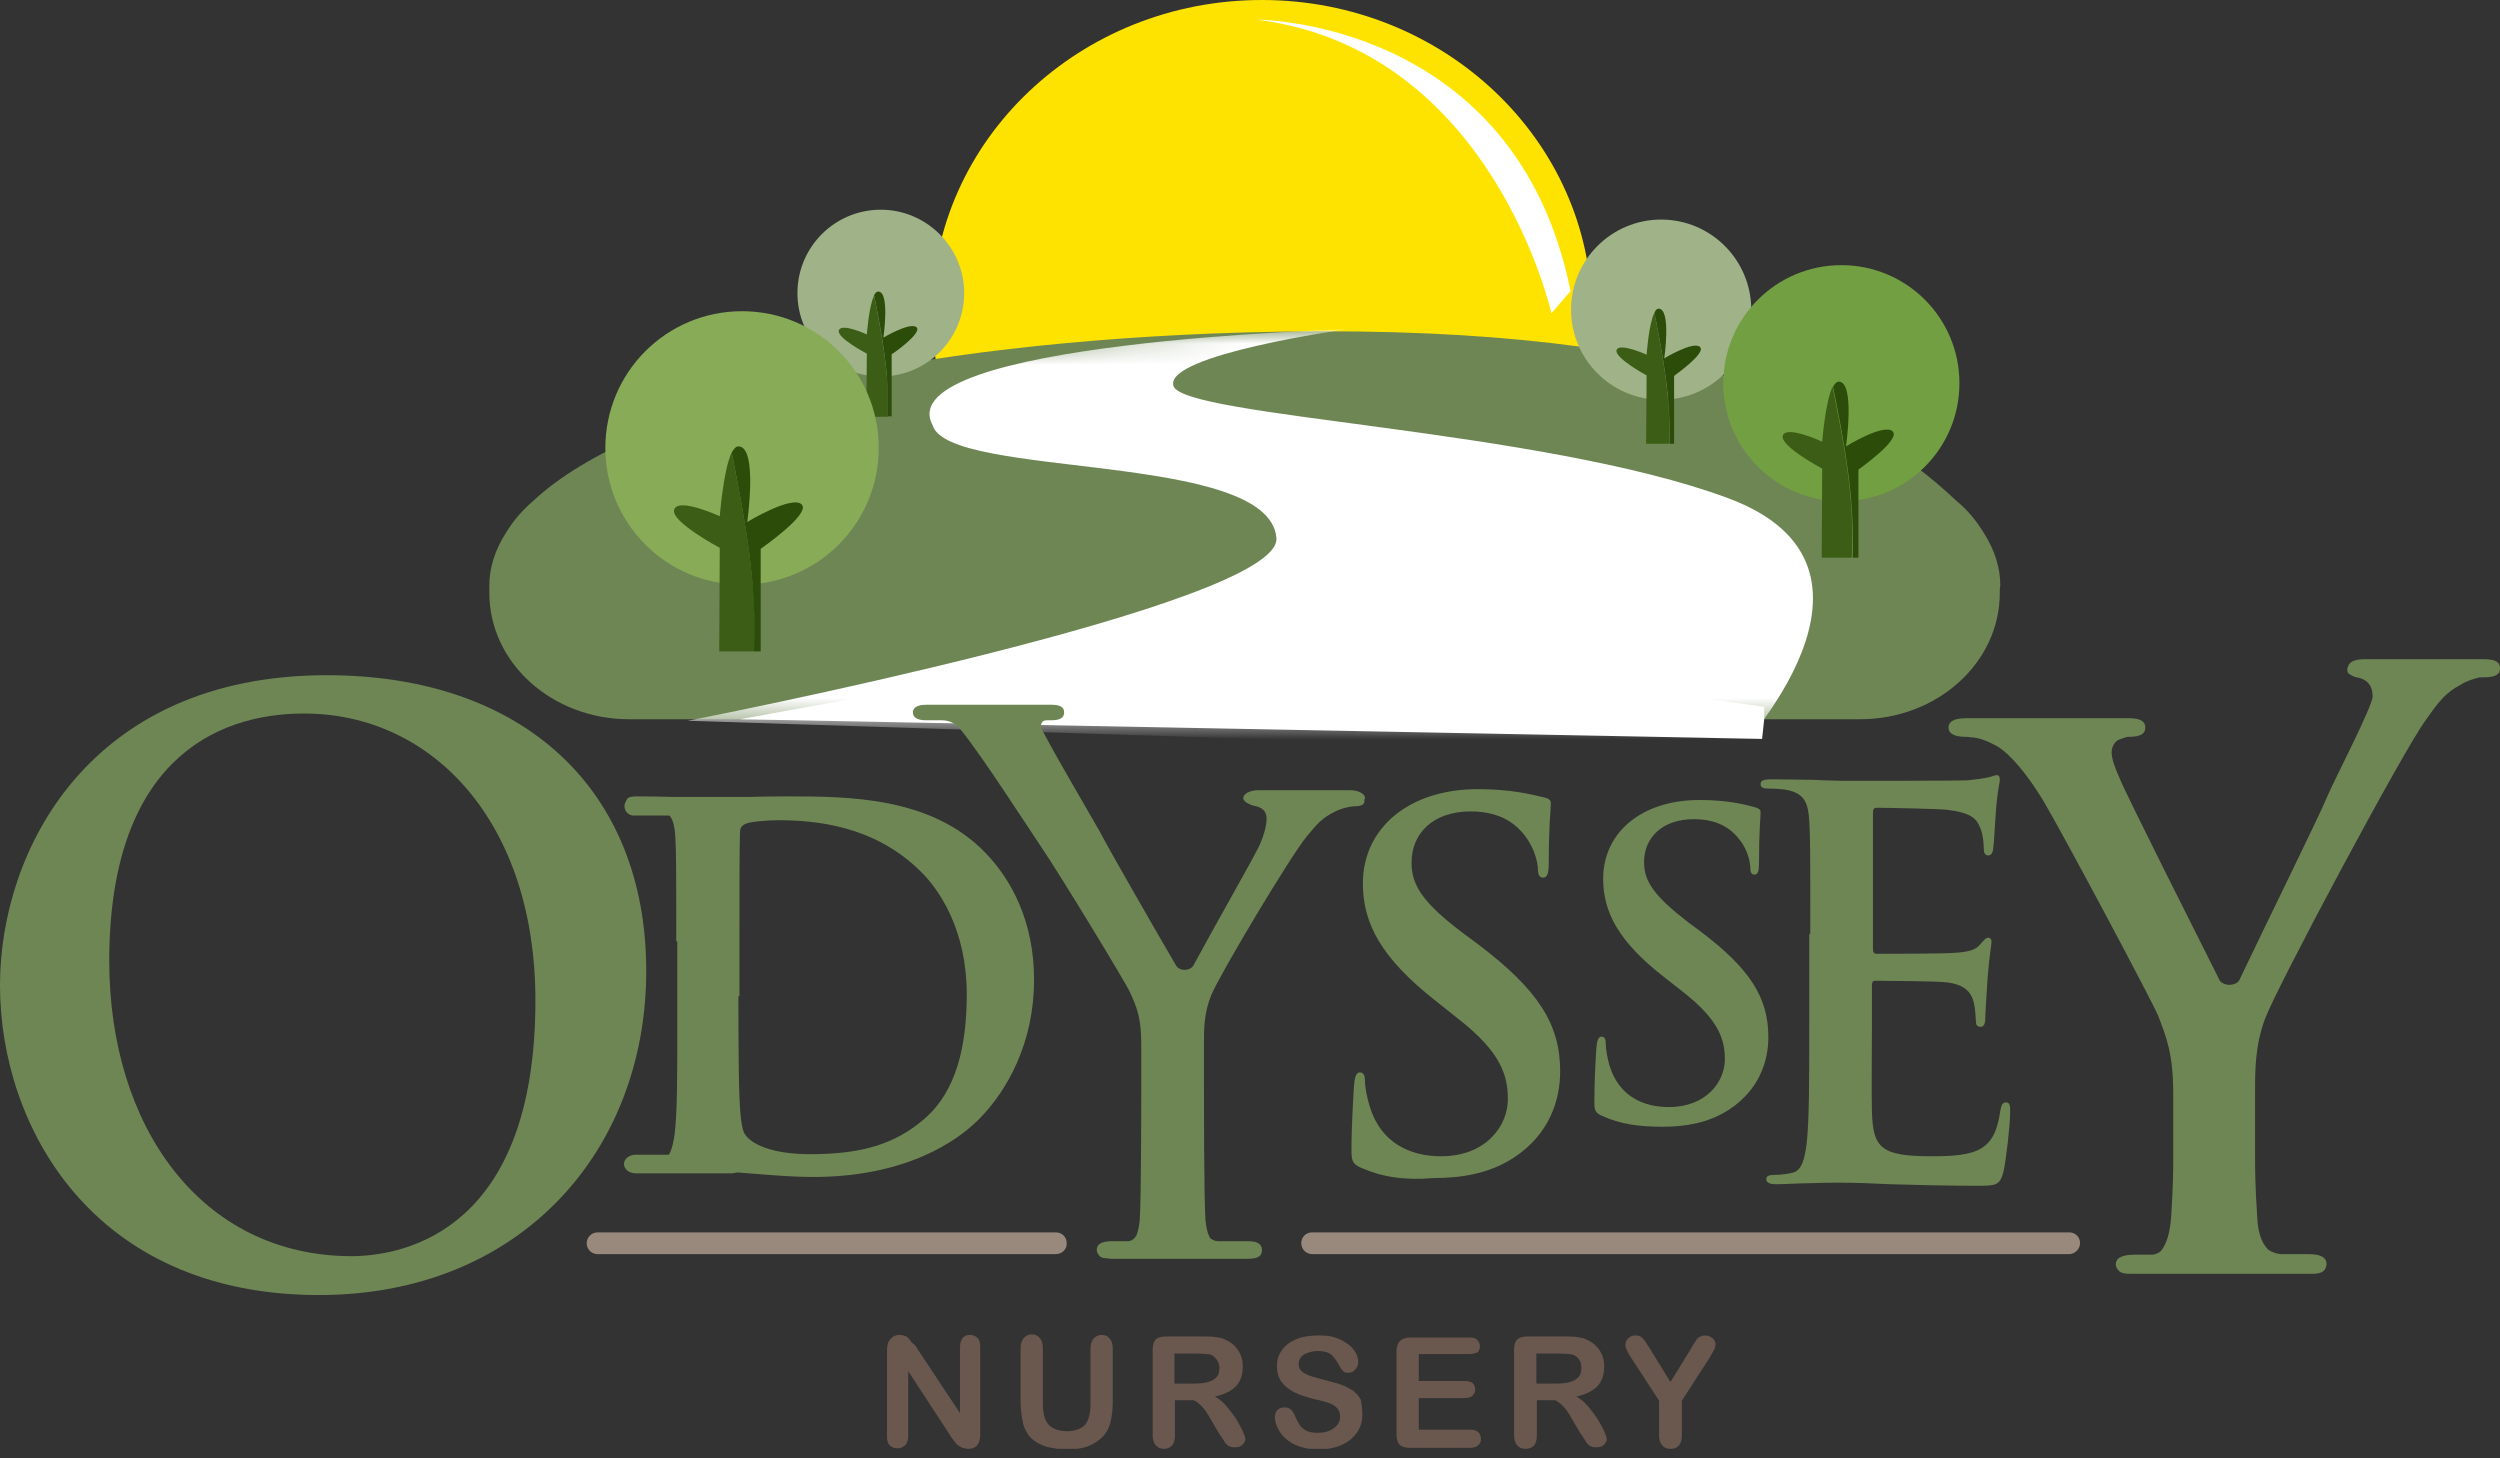 <svg width="120" height="70" viewBox="0 0 120 70" fill="none" xmlns="http://www.w3.org/2000/svg">
<rect x="0" y="0" width="120" height="70" fill="#333333" stroke="none"/>
<g clip-path="url(#clip0_1101_128)">
<path d="M44.018 64.722L46.081 67.829V64.673C46.081 64.474 46.13 64.325 46.205 64.225C46.28 64.126 46.404 64.076 46.553 64.076C46.702 64.076 46.826 64.126 46.926 64.225C47.025 64.325 47.05 64.474 47.05 64.673V68.848C47.05 69.321 46.851 69.544 46.478 69.544C46.379 69.544 46.304 69.519 46.205 69.495C46.13 69.47 46.056 69.42 45.981 69.37C45.907 69.321 45.857 69.246 45.782 69.147C45.733 69.072 45.658 68.998 45.608 68.898L43.595 65.816V68.923C43.595 69.122 43.545 69.271 43.446 69.37C43.347 69.47 43.222 69.519 43.073 69.519C42.924 69.519 42.8 69.47 42.7 69.37C42.601 69.271 42.576 69.122 42.576 68.923V64.847C42.576 64.673 42.601 64.548 42.626 64.449C42.676 64.35 42.75 64.25 42.85 64.176C42.949 64.101 43.073 64.076 43.197 64.076C43.297 64.076 43.371 64.101 43.446 64.126C43.521 64.151 43.57 64.2 43.62 64.25C43.67 64.3 43.719 64.374 43.769 64.449C43.918 64.548 43.968 64.623 44.018 64.722Z" fill="#6A584E"/>
<path d="M48.988 67.257V64.722C48.988 64.498 49.038 64.349 49.137 64.225C49.237 64.125 49.361 64.051 49.51 64.051C49.684 64.051 49.809 64.1 49.908 64.225C50.007 64.324 50.057 64.498 50.057 64.722V67.332C50.057 67.63 50.082 67.878 50.157 68.077C50.231 68.276 50.33 68.425 50.504 68.525C50.678 68.624 50.902 68.699 51.2 68.699C51.623 68.699 51.921 68.574 52.095 68.376C52.269 68.152 52.344 67.829 52.344 67.356V64.747C52.344 64.523 52.393 64.374 52.493 64.25C52.592 64.15 52.717 64.076 52.866 64.076C53.04 64.076 53.164 64.125 53.263 64.25C53.363 64.349 53.413 64.523 53.413 64.747V67.282C53.413 67.704 53.363 68.028 53.288 68.326C53.214 68.599 53.065 68.848 52.841 69.047C52.642 69.221 52.418 69.345 52.17 69.444C51.921 69.519 51.623 69.569 51.275 69.569C50.877 69.569 50.529 69.519 50.231 69.444C49.933 69.345 49.709 69.221 49.51 69.047C49.336 68.873 49.187 68.624 49.113 68.351C49.038 68.003 48.988 67.68 48.988 67.257Z" fill="#6A584E"/>
<path d="M56.77 67.208H56.397V68.898C56.397 69.121 56.347 69.295 56.248 69.395C56.148 69.494 56.024 69.544 55.875 69.544C55.701 69.544 55.577 69.494 55.477 69.37C55.378 69.27 55.328 69.097 55.328 68.873V64.797C55.328 64.573 55.378 64.399 55.477 64.299C55.577 64.2 55.751 64.15 55.974 64.15H57.714C57.963 64.15 58.162 64.15 58.336 64.175C58.51 64.2 58.659 64.225 58.808 64.299C58.982 64.374 59.131 64.474 59.255 64.598C59.38 64.722 59.479 64.871 59.553 65.045C59.628 65.219 59.653 65.393 59.653 65.592C59.653 65.99 59.553 66.288 59.33 66.537C59.106 66.76 58.783 66.934 58.311 67.034C58.51 67.133 58.684 67.282 58.858 67.481C59.032 67.68 59.181 67.879 59.33 68.102C59.454 68.326 59.578 68.525 59.653 68.699C59.727 68.873 59.777 68.997 59.777 69.072C59.777 69.146 59.752 69.221 59.703 69.27C59.653 69.345 59.603 69.395 59.529 69.42C59.454 69.469 59.355 69.469 59.255 69.469C59.131 69.469 59.032 69.445 58.957 69.395C58.882 69.345 58.808 69.27 58.758 69.171C58.708 69.097 58.609 68.947 58.51 68.798L58.087 68.078C57.938 67.804 57.789 67.605 57.664 67.481C57.54 67.357 57.416 67.257 57.292 67.208C57.118 67.208 56.944 67.208 56.77 67.208ZM57.366 64.971H56.372V66.412H57.341C57.59 66.412 57.814 66.387 57.988 66.338C58.162 66.288 58.286 66.213 58.385 66.114C58.485 66.014 58.534 65.865 58.534 65.666C58.534 65.517 58.485 65.393 58.41 65.269C58.336 65.169 58.236 65.07 58.112 65.02C57.988 64.996 57.739 64.971 57.366 64.971Z" fill="#6A584E"/>
<path d="M65.394 67.879C65.394 68.203 65.319 68.476 65.145 68.749C64.971 68.998 64.748 69.197 64.424 69.346C64.101 69.495 63.729 69.57 63.306 69.57C62.784 69.57 62.361 69.47 62.014 69.271C61.765 69.122 61.566 68.948 61.417 68.7C61.268 68.476 61.193 68.228 61.193 68.004C61.193 67.879 61.243 67.755 61.318 67.681C61.417 67.581 61.517 67.556 61.666 67.556C61.79 67.556 61.864 67.581 61.964 67.656C62.038 67.73 62.113 67.83 62.163 67.979C62.237 68.153 62.312 68.277 62.386 68.401C62.461 68.526 62.585 68.6 62.709 68.675C62.859 68.749 63.033 68.774 63.256 68.774C63.579 68.774 63.828 68.7 64.027 68.551C64.226 68.401 64.325 68.228 64.325 68.004C64.325 67.83 64.275 67.681 64.176 67.581C64.076 67.482 63.927 67.382 63.753 67.333C63.579 67.283 63.356 67.208 63.082 67.159C62.709 67.059 62.386 66.96 62.138 66.836C61.889 66.711 61.691 66.562 61.517 66.338C61.367 66.14 61.293 65.866 61.293 65.568C61.293 65.27 61.367 65.021 61.541 64.797C61.691 64.574 61.939 64.4 62.237 64.276C62.535 64.151 62.883 64.102 63.306 64.102C63.629 64.102 63.903 64.126 64.151 64.226C64.375 64.3 64.574 64.425 64.748 64.549C64.897 64.673 65.021 64.822 65.096 64.972C65.17 65.121 65.195 65.27 65.195 65.394C65.195 65.518 65.145 65.643 65.046 65.742C64.971 65.841 64.847 65.891 64.723 65.891C64.599 65.891 64.499 65.866 64.449 65.792C64.375 65.717 64.325 65.618 64.251 65.493C64.151 65.295 64.027 65.145 63.903 65.021C63.778 64.922 63.555 64.847 63.256 64.847C62.983 64.847 62.759 64.922 62.585 65.021C62.411 65.145 62.337 65.295 62.337 65.469C62.337 65.568 62.361 65.667 62.411 65.742C62.461 65.817 62.56 65.891 62.66 65.941C62.759 65.99 62.859 66.04 62.958 66.065C63.057 66.09 63.231 66.14 63.48 66.214C63.778 66.289 64.052 66.363 64.3 66.438C64.549 66.513 64.748 66.637 64.922 66.736C65.096 66.861 65.22 67.01 65.319 67.184C65.344 67.382 65.394 67.606 65.394 67.879Z" fill="#6A584E"/>
<path d="M70.513 64.996H68.102V66.289H70.314C70.463 66.289 70.588 66.314 70.687 66.388C70.761 66.463 70.811 66.562 70.811 66.687C70.811 66.811 70.761 66.91 70.687 66.985C70.612 67.059 70.488 67.109 70.314 67.109H68.102V68.625H70.588C70.761 68.625 70.886 68.675 70.96 68.75C71.035 68.824 71.085 68.924 71.085 69.073C71.085 69.197 71.035 69.296 70.96 69.371C70.886 69.446 70.737 69.495 70.588 69.495H67.679C67.456 69.495 67.282 69.446 67.182 69.346C67.083 69.247 67.033 69.073 67.033 68.849V64.872C67.033 64.723 67.058 64.599 67.108 64.499C67.157 64.4 67.232 64.326 67.332 64.276C67.431 64.226 67.555 64.201 67.704 64.201H70.538C70.712 64.201 70.836 64.226 70.911 64.325C70.985 64.4 71.035 64.499 71.035 64.624C71.035 64.748 70.985 64.847 70.911 64.922C70.811 64.947 70.687 64.996 70.513 64.996Z" fill="#6A584E"/>
<path d="M74.142 67.208H73.769V68.898C73.769 69.121 73.72 69.295 73.62 69.395C73.521 69.494 73.397 69.544 73.223 69.544C73.049 69.544 72.924 69.494 72.825 69.37C72.725 69.27 72.676 69.097 72.676 68.873V64.797C72.676 64.573 72.725 64.399 72.825 64.299C72.924 64.2 73.098 64.15 73.322 64.15H75.062C75.31 64.15 75.509 64.15 75.683 64.175C75.857 64.2 76.006 64.225 76.156 64.299C76.329 64.374 76.479 64.474 76.603 64.598C76.727 64.722 76.827 64.871 76.901 65.045C76.976 65.219 77.001 65.393 77.001 65.592C77.001 65.99 76.901 66.288 76.677 66.537C76.454 66.76 76.131 66.934 75.658 67.034C75.857 67.133 76.031 67.282 76.205 67.481C76.379 67.68 76.528 67.879 76.677 68.102C76.802 68.326 76.926 68.525 77.001 68.699C77.075 68.873 77.125 68.997 77.125 69.072C77.125 69.146 77.1 69.221 77.05 69.27C77.001 69.345 76.951 69.395 76.876 69.42C76.802 69.469 76.702 69.469 76.603 69.469C76.479 69.469 76.379 69.445 76.305 69.395C76.23 69.345 76.156 69.27 76.106 69.171C76.056 69.097 75.981 68.947 75.857 68.798L75.435 68.078C75.286 67.804 75.136 67.605 75.012 67.481C74.888 67.357 74.764 67.257 74.639 67.208C74.49 67.208 74.316 67.208 74.142 67.208ZM74.739 64.971H73.745V66.412H74.714C74.962 66.412 75.186 66.387 75.36 66.338C75.534 66.288 75.658 66.213 75.758 66.114C75.857 66.014 75.907 65.865 75.907 65.666C75.907 65.517 75.882 65.393 75.808 65.269C75.733 65.169 75.633 65.07 75.484 65.02C75.36 64.996 75.112 64.971 74.739 64.971Z" fill="#6A584E"/>
<path d="M79.635 68.899V67.233L78.343 65.245C78.218 65.071 78.144 64.922 78.094 64.822C78.044 64.723 78.019 64.624 78.019 64.549C78.019 64.425 78.069 64.325 78.169 64.226C78.268 64.126 78.392 64.102 78.517 64.102C78.666 64.102 78.765 64.151 78.84 64.226C78.914 64.3 79.039 64.474 79.188 64.723L80.182 66.338L81.176 64.723C81.226 64.624 81.275 64.549 81.325 64.474C81.375 64.4 81.4 64.35 81.45 64.276C81.499 64.226 81.549 64.176 81.624 64.151C81.698 64.126 81.748 64.102 81.847 64.102C81.972 64.102 82.096 64.151 82.195 64.226C82.295 64.3 82.344 64.425 82.344 64.524C82.344 64.624 82.32 64.723 82.27 64.797C82.22 64.897 82.145 65.021 82.046 65.195L80.729 67.233V68.899C80.729 69.122 80.679 69.271 80.58 69.396C80.48 69.495 80.356 69.545 80.182 69.545C80.033 69.545 79.884 69.495 79.809 69.396C79.685 69.271 79.635 69.122 79.635 68.899Z" fill="#6A584E"/>
<path d="M50.679 60.198H28.682C28.384 60.198 28.16 59.95 28.16 59.676C28.16 59.378 28.409 59.154 28.682 59.154H50.679C50.977 59.154 51.201 59.378 51.201 59.676C51.226 59.95 50.977 60.198 50.679 60.198Z" fill="#99897D"/>
<path d="M99.321 60.198H62.983C62.685 60.198 62.461 59.95 62.461 59.676C62.461 59.378 62.685 59.154 62.983 59.154H99.321C99.619 59.154 99.843 59.378 99.843 59.676C99.843 59.95 99.594 60.198 99.321 60.198Z" fill="#99897D"/>
<path d="M35.096 56.321H30.523C30.2 56.321 29.951 56.122 29.951 55.873C29.951 55.625 30.2 55.426 30.523 55.426H35.096C35.394 55.426 35.668 55.625 35.668 55.873C35.668 56.122 35.419 56.321 35.096 56.321Z" fill="#6E8654"/>
<path d="M76.406 15.037C76.406 23.339 69.322 30.075 60.573 30.075C51.824 30.075 44.74 23.339 44.74 15.037C44.74 6.736 51.824 0 60.573 0C69.297 0 76.406 6.736 76.406 15.037Z" fill="#FFE300"/>
<path d="M60.324 0.945C60.324 0.945 72.752 0.92 75.386 13.969L74.467 15.038C74.467 15.038 71.658 2.362 60.324 0.945Z" fill="white"/>
<path d="M96.015 28.112C96.015 27.242 95.742 26.397 95.22 25.576C94.872 25.005 94.449 24.483 93.927 24.06C88.956 19.338 80.307 15.386 59.752 15.957C43.994 16.405 30.572 19.363 25.576 24.06C25.054 24.508 24.632 25.005 24.284 25.576C23.762 26.397 23.488 27.242 23.488 28.112C23.488 28.161 23.488 28.211 23.488 28.261C23.488 28.311 23.488 28.385 23.488 28.46C23.488 31.815 26.496 34.524 30.199 34.524H89.279C92.983 34.524 95.99 31.815 95.99 28.46C95.99 28.385 95.99 28.335 95.99 28.261C95.99 28.211 96.015 28.161 96.015 28.112Z" fill="#6E8654"/>
<mask id="mask0_1101_128" style="mask-type:luminance" maskUnits="userSpaceOnUse" x="23" y="15" width="73" height="20">
<path d="M59.752 15.981C43.994 16.403 30.572 19.361 25.576 24.059C25.054 24.506 24.632 25.028 24.284 25.575C23.762 26.395 23.488 27.24 23.488 28.11C23.488 28.16 23.488 28.209 23.488 28.259C23.488 28.309 23.488 28.384 23.488 28.458C23.488 31.814 26.496 34.523 30.199 34.523H89.279C92.983 34.523 95.99 31.814 95.99 28.458C95.99 28.384 95.99 28.334 95.99 28.259C95.99 28.209 95.99 28.16 95.99 28.11C95.99 27.24 95.717 26.395 95.195 25.575C94.847 25.003 94.424 24.481 93.903 24.059C89.279 19.659 81.425 15.906 63.604 15.906C62.361 15.906 61.094 15.931 59.752 15.981Z" fill="white"/>
</mask>
<g mask="url(#mask0_1101_128)">
<path d="M64.623 15.807C64.623 15.807 42.627 16.403 44.764 20.405C45.51 23.015 60.92 21.623 61.268 25.823C61.566 29.054 33.008 34.597 33.008 34.597L83.29 36.213C83.29 36.213 91.914 27.24 82.942 23.909C73.969 20.579 56.744 20.032 56.322 18.516C55.899 17.024 64.623 15.807 64.623 15.807Z" fill="white"/>
</g>
<path d="M46.281 14.068C46.281 16.28 44.491 18.07 42.279 18.07C40.067 18.07 38.277 16.28 38.277 14.068C38.277 11.856 40.067 10.066 42.279 10.066C44.466 10.066 46.281 11.856 46.281 14.068Z" fill="#A0B288"/>
<path d="M41.955 14.191C41.707 14.688 41.608 16.055 41.608 16.055C41.608 16.055 40.39 15.484 40.265 15.857C40.141 16.205 41.608 16.975 41.608 16.975L41.583 20.008H42.602C42.701 18.019 42.353 16.18 41.955 14.191Z" fill="#3B5D16"/>
<path d="M43.993 15.709C43.695 15.436 42.403 16.206 42.403 16.206C42.403 16.206 42.726 13.994 42.154 13.994C42.079 13.994 42.005 14.069 41.955 14.168C42.353 16.157 42.701 17.996 42.601 19.984H42.8V17.002C42.825 17.002 44.291 15.982 43.993 15.709Z" fill="#2C4C0A"/>
<path d="M42.18 21.499C42.18 25.128 39.247 28.061 35.618 28.061C31.989 28.061 29.057 25.128 29.057 21.499C29.057 17.87 31.989 14.938 35.618 14.938C39.247 14.938 42.18 17.87 42.18 21.499Z" fill="#88AB58"/>
<path d="M35.12 21.723C34.723 22.543 34.549 24.78 34.549 24.78C34.549 24.78 32.56 23.86 32.361 24.457C32.163 25.028 34.549 26.296 34.549 26.296L34.524 31.267H36.214C36.338 27.986 35.767 24.954 35.12 21.723Z" fill="#3B5D16"/>
<path d="M38.477 24.209C38.004 23.762 35.867 25.055 35.867 25.055C35.867 25.055 36.389 21.426 35.444 21.426C35.32 21.426 35.221 21.55 35.121 21.724C35.767 24.98 36.339 28.012 36.19 31.268H36.513V26.347C36.538 26.322 38.949 24.657 38.477 24.209Z" fill="#2C4C0A"/>
<path d="M84.06 14.864C84.06 17.25 82.121 19.189 79.735 19.189C77.349 19.189 75.41 17.25 75.41 14.864C75.41 12.478 77.349 10.539 79.735 10.539C82.121 10.539 84.06 12.478 84.06 14.864Z" fill="#A0B288"/>
<path d="M79.411 15.012C79.138 15.559 79.038 17.025 79.038 17.025C79.038 17.025 77.721 16.428 77.597 16.801C77.473 17.174 79.038 18.019 79.038 18.019L79.014 21.3H80.107C80.207 19.163 79.834 17.149 79.411 15.012Z" fill="#3B5D16"/>
<path d="M81.599 16.654C81.276 16.355 79.884 17.201 79.884 17.201C79.884 17.201 80.232 14.815 79.611 14.815C79.536 14.815 79.462 14.889 79.412 15.013C79.835 17.151 80.207 19.164 80.133 21.302H80.357V18.046C80.332 18.046 81.922 16.952 81.599 16.654Z" fill="#2C4C0A"/>
<path d="M94.053 18.393C94.053 21.525 91.517 24.06 88.386 24.06C85.254 24.06 82.719 21.525 82.719 18.393C82.719 15.262 85.254 12.727 88.386 12.727C91.517 12.727 94.053 15.262 94.053 18.393Z" fill="#729F41"/>
<path d="M87.963 18.566C87.615 19.287 87.466 21.201 87.466 21.201C87.466 21.201 85.751 20.406 85.577 20.903C85.403 21.4 87.466 22.494 87.466 22.494L87.441 26.769H88.882C89.032 23.985 88.535 21.375 87.963 18.566Z" fill="#3B5D16"/>
<path d="M90.845 20.704C90.422 20.307 88.608 21.425 88.608 21.425C88.608 21.425 89.055 18.318 88.26 18.318C88.16 18.318 88.061 18.418 87.986 18.567C88.558 21.375 89.03 23.985 88.931 26.769H89.204V22.544C89.179 22.544 91.267 21.102 90.845 20.704Z" fill="#2C4C0A"/>
<path d="M35.518 34.523L42.502 33.255L63.206 30.969L84.681 33.926V34.523L84.581 35.468L35.518 34.523Z" fill="white"/>
<path d="M0 47.298C0 40.811 4.3 32.41 15.684 32.41C25.128 32.41 31.019 37.903 31.019 46.602C31.019 55.277 24.954 62.162 15.311 62.162C4.399 62.162 0 54.009 0 47.298ZM25.7 48.019C25.7 39.519 20.804 34.249 14.59 34.249C10.215 34.249 5.244 36.685 5.244 46.13C5.244 54.034 9.619 60.297 16.901 60.297C19.536 60.273 25.7 58.98 25.7 48.019Z" fill="#6E8654"/>
<path d="M32.46 45.186C32.46 41.557 32.46 40.886 32.411 40.115C32.361 39.295 32.162 38.922 31.392 38.748C31.193 38.699 30.795 38.674 30.472 38.674C30.198 38.674 30.074 38.624 30.074 38.45C30.074 38.276 30.248 38.227 30.596 38.227C31.864 38.227 33.38 38.301 34.051 38.301C34.797 38.301 36.288 38.227 37.73 38.227C40.712 38.227 44.714 38.227 47.324 40.961C48.517 42.203 49.635 44.192 49.635 47.025C49.635 50.033 48.367 52.319 47.025 53.686C45.932 54.805 43.446 56.495 39.022 56.495C38.152 56.495 37.183 56.42 36.263 56.346C35.343 56.271 34.523 56.197 33.927 56.197C33.653 56.197 33.131 56.197 32.56 56.222C32.013 56.222 31.392 56.271 30.919 56.271C30.621 56.271 30.447 56.197 30.447 56.023C30.447 55.898 30.547 55.824 30.82 55.824C31.168 55.824 31.466 55.774 31.69 55.724C32.162 55.625 32.286 55.103 32.386 54.407C32.51 53.413 32.51 51.524 32.51 49.312V45.186H32.46ZM35.443 47.821C35.443 50.356 35.468 52.195 35.493 52.642C35.517 53.239 35.567 54.208 35.766 54.457C36.064 54.904 37.009 55.401 38.898 55.401C41.334 55.401 42.974 54.929 44.391 53.686C45.907 52.369 46.404 50.207 46.404 47.721C46.404 44.689 45.136 42.725 44.117 41.756C41.93 39.643 39.196 39.37 37.332 39.37C36.86 39.37 35.965 39.444 35.791 39.544C35.567 39.643 35.517 39.768 35.517 40.016C35.493 40.836 35.493 42.899 35.493 44.788V47.821H35.443Z" fill="#6E8654"/>
<path d="M65.319 56.048C64.946 55.874 64.871 55.75 64.871 55.228C64.871 53.91 64.971 52.469 64.995 52.096C65.02 51.723 65.095 51.475 65.269 51.475C65.493 51.475 65.517 51.698 65.517 51.872C65.517 52.17 65.617 52.693 65.741 53.09C66.263 54.855 67.68 55.501 69.171 55.501C71.333 55.501 72.377 54.035 72.377 52.767C72.377 51.599 72.029 50.505 70.041 48.939L68.947 48.069C66.313 46.007 65.418 44.341 65.418 42.403C65.418 39.768 67.605 37.879 70.936 37.879C72.502 37.879 73.496 38.127 74.117 38.277C74.341 38.326 74.44 38.401 74.44 38.55C74.44 38.873 74.341 39.544 74.341 41.408C74.341 41.93 74.266 42.129 74.067 42.129C73.894 42.129 73.819 41.98 73.819 41.707C73.819 41.483 73.695 40.762 73.198 40.116C72.85 39.669 72.154 38.948 70.588 38.948C68.823 38.948 67.754 39.967 67.754 41.408C67.754 42.502 68.301 43.347 70.29 44.838L70.961 45.335C73.844 47.523 74.888 49.163 74.888 51.425C74.888 52.817 74.366 54.457 72.651 55.576C71.458 56.346 70.115 56.545 68.848 56.545C67.406 56.669 66.338 56.495 65.319 56.048Z" fill="#6E8654"/>
<path d="M76.902 53.562C76.579 53.413 76.529 53.313 76.529 52.891C76.529 51.797 76.604 50.579 76.629 50.281C76.654 49.983 76.703 49.759 76.877 49.759C77.051 49.759 77.076 49.933 77.076 50.107C77.076 50.356 77.151 50.778 77.25 51.126C77.698 52.617 78.866 53.139 80.108 53.139C81.898 53.139 82.793 51.922 82.793 50.853C82.793 49.883 82.495 48.964 80.829 47.647L79.91 46.926C77.698 45.211 76.952 43.794 76.952 42.178C76.952 39.966 78.791 38.4 81.575 38.4C82.867 38.4 83.712 38.599 84.234 38.748C84.408 38.798 84.508 38.848 84.508 38.997C84.508 39.245 84.433 39.842 84.433 41.383C84.433 41.83 84.383 41.98 84.21 41.98C84.06 41.98 84.011 41.855 84.011 41.607C84.011 41.433 83.911 40.811 83.489 40.289C83.19 39.916 82.619 39.32 81.302 39.32C79.81 39.32 78.915 40.19 78.915 41.383C78.915 42.303 79.388 42.999 81.028 44.266L81.6 44.689C84.011 46.503 84.881 47.895 84.881 49.784C84.881 50.952 84.433 52.319 82.992 53.264C81.997 53.91 80.879 54.084 79.81 54.084C78.667 54.084 77.772 53.96 76.902 53.562Z" fill="#6E8654"/>
<path d="M86.894 44.837C86.894 40.935 86.894 40.215 86.844 39.394C86.794 38.524 86.596 38.102 85.825 37.928C85.626 37.878 85.229 37.853 84.906 37.853C84.632 37.853 84.508 37.804 84.508 37.63C84.508 37.456 84.682 37.406 85.03 37.406C85.676 37.406 86.372 37.431 86.969 37.431C87.59 37.456 88.137 37.48 88.485 37.48C89.255 37.48 94.002 37.48 94.45 37.456C94.897 37.406 95.295 37.356 95.469 37.306C95.593 37.282 95.742 37.207 95.842 37.207C95.966 37.207 95.991 37.306 95.991 37.431C95.991 37.605 95.867 37.928 95.792 39.096C95.767 39.345 95.717 40.488 95.668 40.786C95.643 40.91 95.593 41.06 95.444 41.06C95.27 41.06 95.22 40.935 95.22 40.712C95.22 40.538 95.195 40.09 95.071 39.792C94.897 39.32 94.674 39.021 93.481 38.872C93.083 38.823 90.572 38.773 90.075 38.773C89.951 38.773 89.901 38.847 89.901 39.021V45.509C89.901 45.683 89.926 45.782 90.075 45.782C90.597 45.782 93.356 45.782 93.903 45.732C94.475 45.683 94.823 45.608 95.046 45.335C95.22 45.136 95.32 45.011 95.419 45.011C95.519 45.011 95.593 45.061 95.593 45.21C95.593 45.359 95.494 45.782 95.394 47.075C95.37 47.596 95.295 48.615 95.295 48.789C95.295 48.988 95.295 49.287 95.071 49.287C94.897 49.287 94.847 49.187 94.847 49.063C94.823 48.814 94.823 48.466 94.748 48.143C94.624 47.621 94.301 47.248 93.406 47.149C92.959 47.099 90.597 47.075 90.001 47.075C89.876 47.075 89.852 47.174 89.852 47.323V49.361C89.852 50.231 89.827 52.592 89.852 53.338C89.901 55.103 90.274 55.5 92.71 55.5C93.331 55.5 94.326 55.5 94.947 55.202C95.568 54.904 95.867 54.357 96.016 53.313C96.065 53.04 96.115 52.915 96.289 52.915C96.488 52.915 96.488 53.114 96.488 53.388C96.488 53.984 96.289 55.724 96.165 56.246C95.991 56.917 95.792 56.917 94.872 56.917C93.083 56.917 91.766 56.867 90.746 56.843C89.727 56.793 88.982 56.768 88.261 56.768C87.987 56.768 87.466 56.768 86.894 56.793C86.347 56.793 85.726 56.843 85.254 56.843C84.955 56.843 84.781 56.768 84.781 56.594C84.781 56.47 84.881 56.395 85.154 56.395C85.502 56.395 85.8 56.345 86.024 56.296C86.496 56.196 86.621 55.625 86.72 54.879C86.844 53.81 86.844 51.772 86.844 49.411V44.837H86.894Z" fill="#6E8654"/>
<path d="M120 32.088C120 31.815 119.851 31.641 119.205 31.641H113.538C113.016 31.641 112.792 31.765 112.717 31.964C112.693 32.014 112.668 32.063 112.668 32.163C112.668 32.287 112.742 32.361 112.867 32.411C112.941 32.461 113.065 32.511 113.239 32.535C113.761 32.684 113.886 33.057 113.886 33.43C113.886 33.902 112.046 37.432 111.723 38.202C111.35 39.122 108.591 44.714 107.473 47.076C107.374 47.2 107.2 47.274 107.001 47.274C106.827 47.274 106.653 47.2 106.553 47.076C105.286 44.54 102.104 38.252 101.731 37.332C101.508 36.835 101.359 36.413 101.359 36.114C101.359 35.841 101.508 35.543 101.806 35.468C101.93 35.419 102.03 35.394 102.104 35.369H102.179C102.825 35.369 102.974 35.17 102.974 34.922C102.974 34.673 102.825 34.474 102.179 34.474H94.374C93.728 34.474 93.529 34.673 93.529 34.922C93.529 35.17 93.728 35.369 94.374 35.369H94.449C94.499 35.369 94.573 35.394 94.623 35.394C94.996 35.394 95.518 35.617 95.94 35.866C96.537 36.264 97.307 37.158 98.103 38.476C99.196 40.34 103.372 48.194 103.596 48.766C103.993 49.81 104.316 50.58 104.316 52.519V55.452C104.316 56.023 104.316 56.868 104.217 58.385C104.167 59.105 104.018 59.702 103.72 60.05C103.62 60.149 103.446 60.224 103.297 60.224H102.477C101.781 60.224 101.557 60.423 101.557 60.696C101.557 60.796 101.607 60.895 101.682 60.969C101.781 61.119 102.005 61.144 102.328 61.144H102.427H102.452H110.804H110.828H111.002C111.35 61.144 111.574 61.044 111.624 60.87C111.649 60.82 111.673 60.746 111.673 60.671C111.673 60.423 111.499 60.199 110.828 60.199H109.561C109.287 60.199 109.039 60.1 108.865 59.975C108.517 59.627 108.368 59.056 108.343 58.36C108.243 56.868 108.243 55.998 108.243 55.427V52.494C108.243 51.326 108.243 50.207 108.716 48.915C109.287 47.374 115.352 36.04 116.396 34.623C117.067 33.654 117.415 33.231 118.086 32.883C118.384 32.684 118.732 32.585 119.031 32.511H119.254C119.826 32.511 120 32.337 120 32.088ZM109.014 60.075L108.89 60L108.865 59.975L109.014 60.075Z" fill="#6E8654"/>
<path d="M65.519 38.302C65.519 38.103 65.196 37.929 64.798 37.929H60.399C60.001 37.929 59.678 38.103 59.678 38.302C59.678 38.426 59.802 38.526 59.976 38.6C60.051 38.65 60.175 38.675 60.299 38.7C60.697 38.799 60.796 39.048 60.796 39.296C60.796 39.594 60.697 40.017 60.473 40.539C60.2 41.136 58.211 44.615 57.317 46.281C57.242 46.455 57.068 46.554 56.844 46.554C56.695 46.554 56.546 46.479 56.471 46.38C55.453 44.64 53.116 40.564 52.818 39.967C52.644 39.644 49.959 35.071 49.959 34.872C49.959 34.797 49.984 34.723 50.034 34.648C50.084 34.599 50.158 34.574 50.233 34.574H50.457C50.954 34.574 51.078 34.4 51.078 34.201C51.078 33.977 50.954 33.828 50.457 33.828H44.467C43.969 33.828 43.82 34.002 43.82 34.201C43.82 34.4 43.969 34.574 44.467 34.574H45.212C45.585 34.574 45.908 34.748 46.132 35.046C47.076 36.189 49.512 39.967 50.034 40.738C50.879 41.981 54.085 47.25 54.235 47.623C54.558 48.319 54.781 48.841 54.781 50.133V52.097C54.781 52.469 54.781 57.565 54.707 58.559C54.682 58.832 54.632 59.081 54.558 59.28C54.483 59.429 54.334 59.578 54.135 59.578H53.365C52.818 59.578 52.644 59.752 52.644 60.001C52.644 60.1 52.694 60.199 52.768 60.274C52.818 60.348 52.942 60.398 53.116 60.398C53.191 60.398 53.265 60.423 53.34 60.423H59.901C60.448 60.423 60.573 60.249 60.573 60.001C60.573 59.777 60.448 59.578 59.901 59.578H58.46C58.311 59.578 58.187 59.503 58.087 59.429C58.037 59.329 57.988 59.23 57.963 59.13C57.913 58.956 57.888 58.783 57.863 58.584C57.789 57.59 57.789 52.494 57.789 52.121V50.158C57.789 49.362 57.789 48.642 58.137 47.772C58.559 46.753 61.915 41.136 62.71 40.166C63.232 39.52 63.505 39.246 64.003 38.998C64.351 38.799 64.823 38.7 65.046 38.7C65.32 38.7 65.494 38.625 65.494 38.451C65.494 38.426 65.494 38.401 65.469 38.401C65.519 38.377 65.519 38.327 65.519 38.302Z" fill="#6E8654"/>
<path d="M37.953 39.147H30.422C30.174 39.147 29.975 38.948 29.975 38.699C29.975 38.451 30.174 38.252 30.422 38.252H37.953C38.202 38.252 38.401 38.451 38.401 38.699C38.401 38.948 38.202 39.147 37.953 39.147Z" fill="#6E8654"/>
</g>
<defs>
<clipPath id="clip0_1101_128">
<rect width="120" height="69.544" fill="white"/>
</clipPath>
</defs>
</svg>
